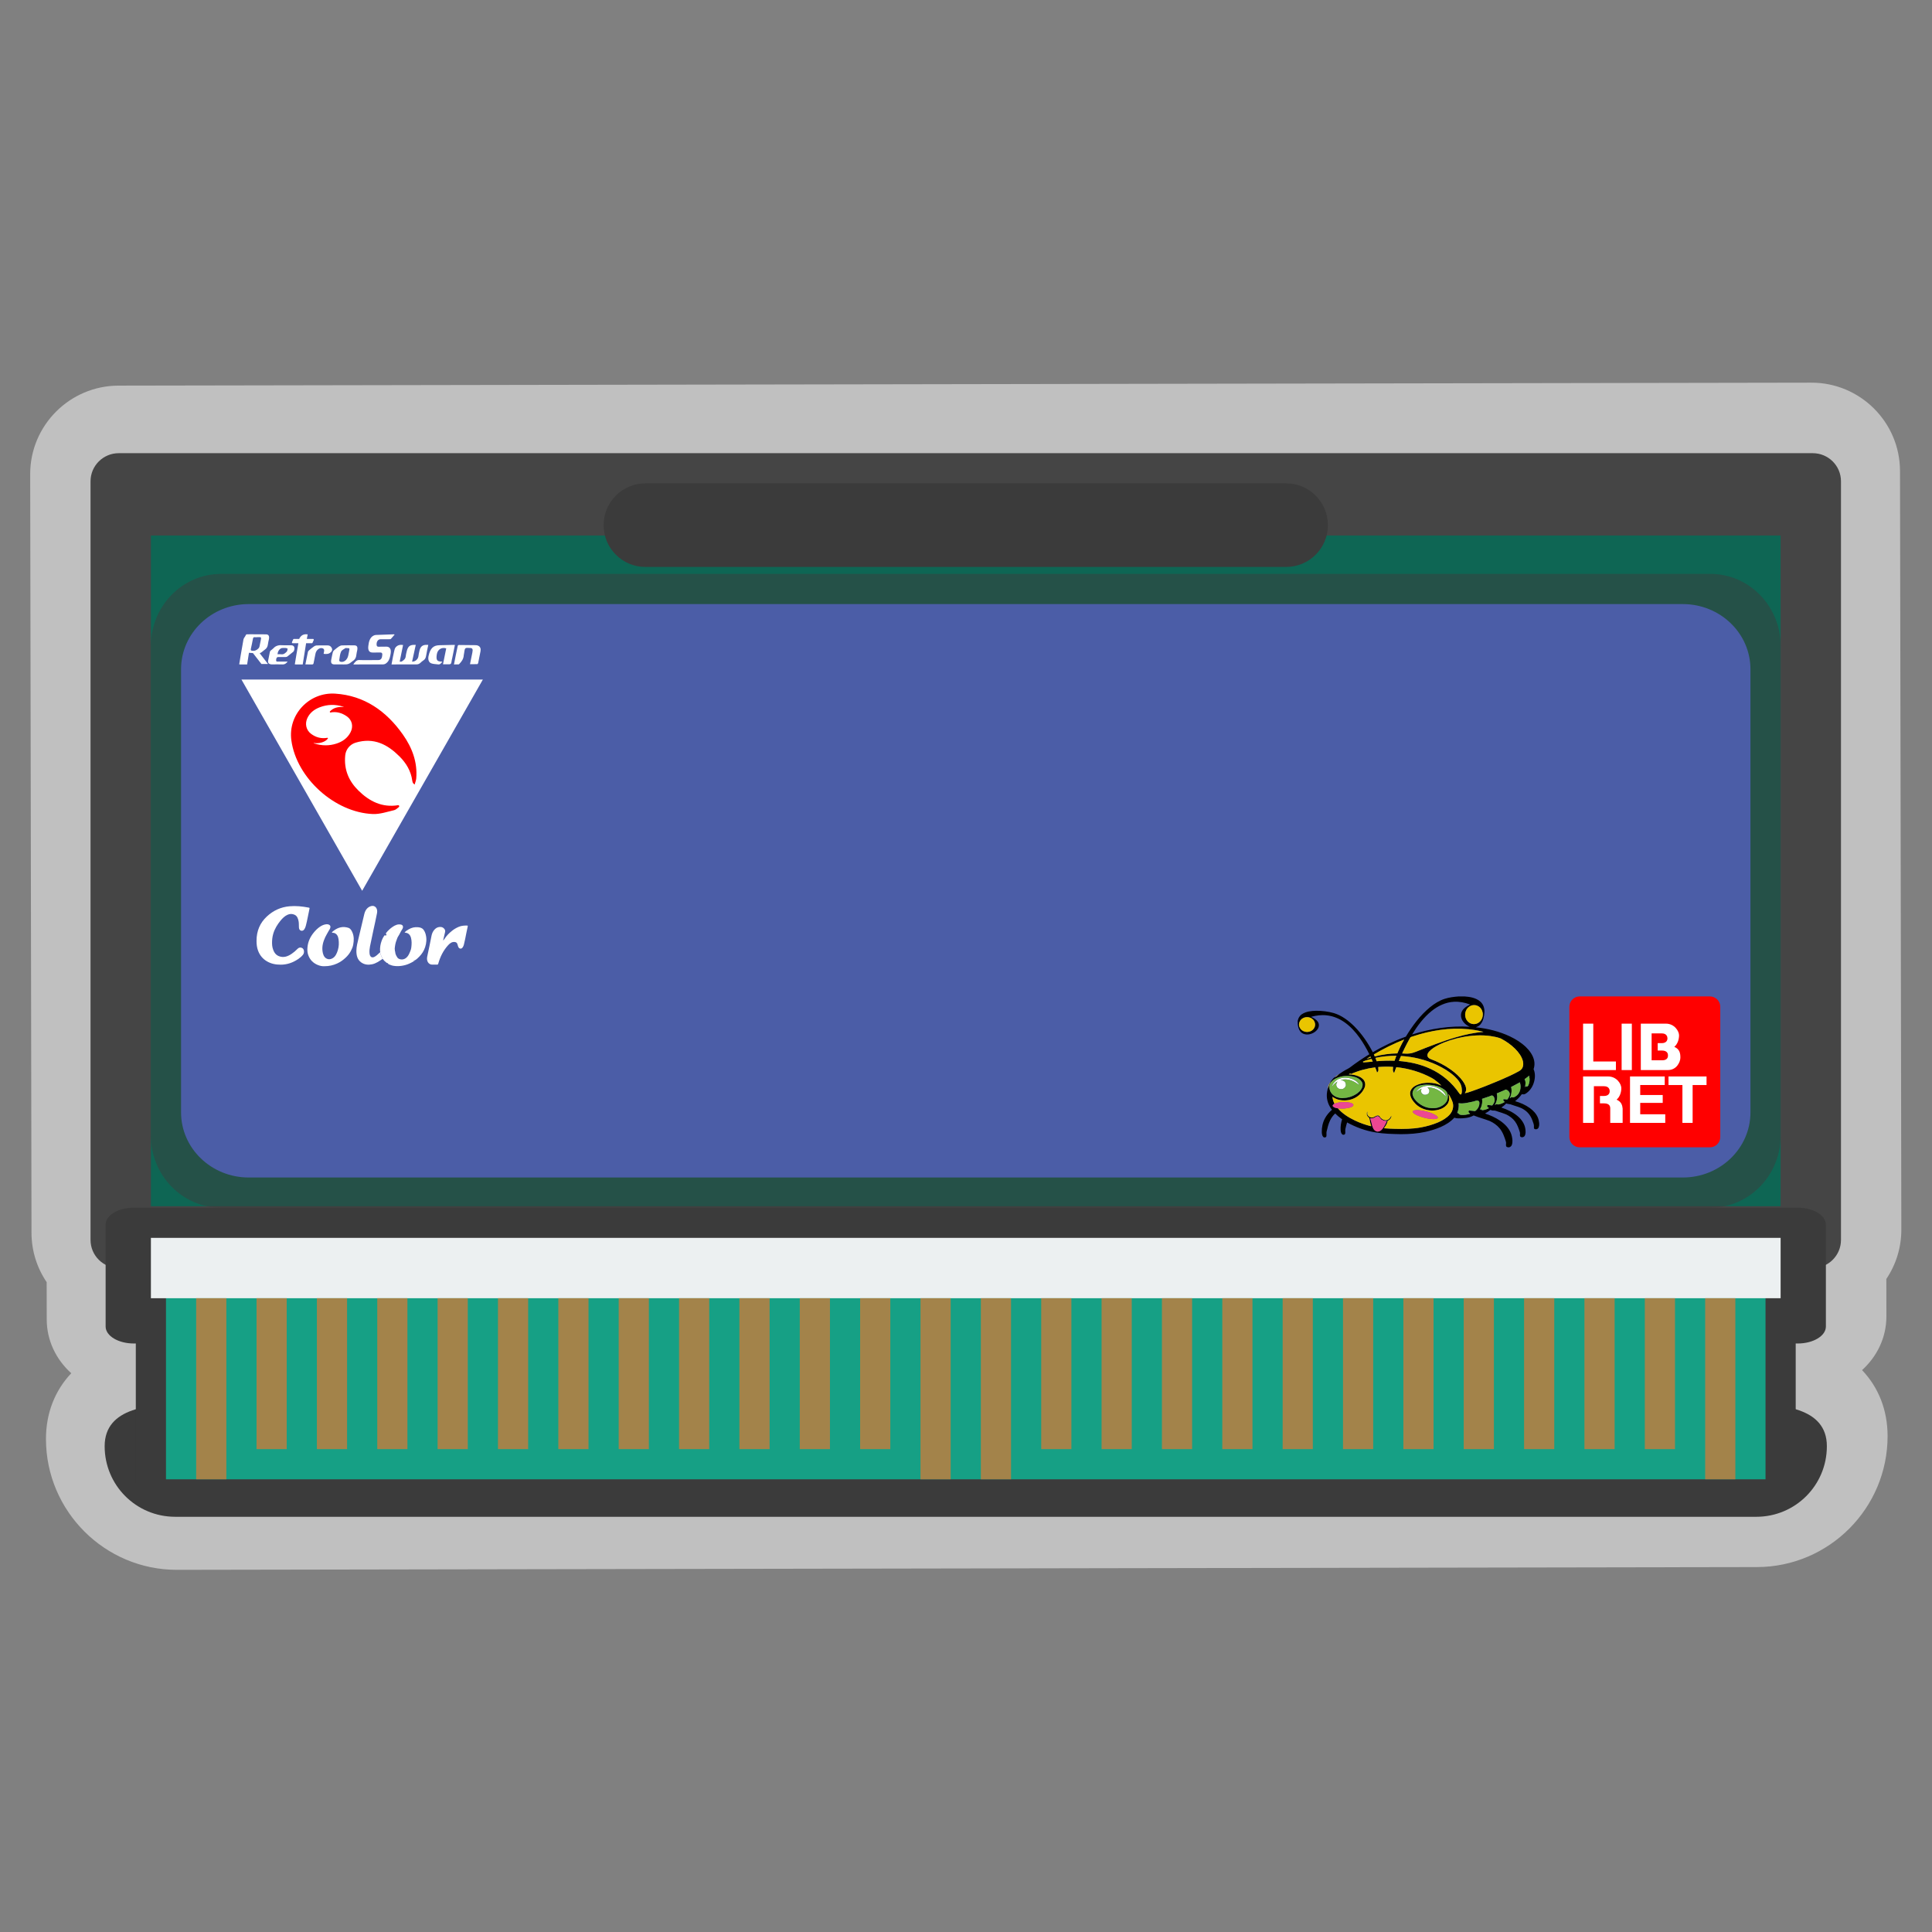 <?xml version="1.0" encoding="UTF-8" standalone="no"?>
<svg
   xmlns:dc="http://purl.org/dc/elements/1.1/"
   xmlns:cc="http://creativecommons.org/ns#"
   xmlns:rdf="http://www.w3.org/1999/02/22-rdf-syntax-ns#"
   xmlns:svg="http://www.w3.org/2000/svg"
   xmlns="http://www.w3.org/2000/svg"
   viewBox="0 0 341.333 341.333"
   height="256"
   width="256"
   xml:space="preserve"
   id="svg2"
   version="1.1"><rect x="0" y="0" width="341.333" height="341.333" fill="#808080" stroke="none"/><defs
     id="defs6"><clipPath
       id="clipPath18"
       clipPathUnits="userSpaceOnUse"><path
         id="path16"
         d="M 0,256 H 256 V 0 H 0 Z" /></clipPath><clipPath
       id="clipPath26"
       clipPathUnits="userSpaceOnUse"><path
         id="path24"
         d="M 4,205.346 H 252 V 48 H 4 Z" /></clipPath><clipPath
       id="clipPath116"
       clipPathUnits="userSpaceOnUse"><path
         id="path114"
         d="M 20,180 H 236 V 96 H 20 Z" /></clipPath><clipPath
       id="clipPath350"
       clipPathUnits="userSpaceOnUse"><path
         id="path348"
         d="m 196.128,109.028 h 0.106 v -0.061 h -0.106 z" /></clipPath><clipPath
       id="clipPath366"
       clipPathUnits="userSpaceOnUse"><path
         id="path364"
         d="m 193.119,108.579 h 0.118 v -0.07 h -0.118 z" /></clipPath></defs><g
     transform="matrix(1.333,0,0,-1.333,0,341.333)"
     id="g10"><g
       id="g12"><g
         clip-path="url(#clipPath18)"
         id="g14"><g
           id="g20"><g
             id="g22" /><g
             id="g34"><g
               style="opacity:0.5"
               id="g32"
               clip-path="url(#clipPath26)"><g
                 id="g30"
                 transform="translate(250.021,81.614)"><path
                   id="path28"
                   style="fill:#ffffff;fill-opacity:1;fill-rule:nonzero;stroke:none"
                   d="M 0,0 -0.009,4.939 C 1.27,6.838 1.983,9.102 1.979,11.478 L 1.803,112.029 c -0.011,6.465 -5.284,11.715 -11.754,11.704 l -224.357,-0.392 c -6.47,-0.011 -11.725,-5.28 -11.713,-11.745 l 0.175,-100.551 c 0.004,-2.376 0.725,-4.637 2.01,-6.532 l 0.009,-4.939 c 0.004,-2.8 1.232,-5.302 3.25,-7.131 -2.167,-2.291 -3.358,-5.296 -3.352,-8.732 0.017,-9.569 7.81,-17.341 17.373,-17.324 l 209.4,0.365 c 9.563,0.017 17.329,7.816 17.313,17.385 -0.006,3.436 -1.207,6.437 -3.382,8.72 C -1.214,-5.307 0.005,-2.8 0,0" /></g></g></g></g><g
           transform="translate(15.742,196)"
           id="g36"><path
             id="path38"
             style="fill:#454545;fill-opacity:1;fill-rule:nonzero;stroke:none"
             d="m 0,0 h 224.516 c 2.067,0 3.742,-1.667 3.742,-3.724 v -100.552 c 0,-2.057 -1.675,-3.724 -3.742,-3.724 L 0,-108 c -2.067,0 -3.742,1.667 -3.742,3.724 V -3.724 C -3.742,-1.667 -2.067,0 0,0" /></g><g
           transform="translate(25.097,70)"
           id="g40"><path
             id="path42"
             style="fill:#3b3b3b;fill-opacity:1;fill-rule:nonzero;stroke:none"
             d="m 0,0 h 205.806 c 5.183,0 11.226,-0.43 11.226,-5.613 0,-5.182 -4.172,-9.355 -9.355,-9.355 H -1.871 c -5.183,0 -9.355,4.173 -9.355,9.355 C -11.226,-0.43 -5.183,0 0,0" /></g><g
           transform="translate(21.729,84)"
           id="g44"><path
             id="path46"
             style="fill:#3b3b3b;fill-opacity:1;fill-rule:nonzero;stroke:none"
             d="m 0,0 h 212.542 c 2.06,0 3.729,-1.567 3.729,-3.5 v -21 c 0,-1.933 -1.669,-3.5 -3.729,-3.5 H 0 c -2.059,0 -3.729,1.567 -3.729,3.5 v 21 c 0,1.933 1.67,3.5 3.729,3.5" /></g><g
           transform="translate(17.738,96)"
           id="g48"><path
             id="path50"
             style="fill:#3b3b3b;fill-opacity:1;fill-rule:nonzero;stroke:none"
             d="m 0,0 h 220.525 c 2.064,0 3.737,-1.007 3.737,-2.25 v -13.5 c 0,-1.243 -1.673,-2.25 -3.737,-2.25 H 0 c -2.064,0 -3.738,1.007 -3.738,2.25 v 13.5 C -3.738,-1.007 -2.064,0 0,0" /></g><path
           id="path52"
           style="fill:#16a085;fill-opacity:1;fill-rule:nonzero;stroke:none"
           d="M 22,88 H 234 V 60 H 22 Z" /><path
           id="path54"
           style="fill:#ecf0f1;fill-opacity:1;fill-rule:nonzero;stroke:none"
           d="M 20,92 H 236 V 84 H 20 Z" /><path
           id="path56"
           style="fill:#a3834a;fill-opacity:1;fill-rule:nonzero;stroke:none"
           d="m 26,60 h 4 v 24 h -4 z" /><path
           id="path58"
           style="fill:#a3834a;fill-opacity:1;fill-rule:nonzero;stroke:none"
           d="m 34,64 h 4 v 20 h -4 z" /><path
           id="path60"
           style="fill:#a3834a;fill-opacity:1;fill-rule:nonzero;stroke:none"
           d="m 42,64 h 4 v 20 h -4 z" /><path
           id="path62"
           style="fill:#a3834a;fill-opacity:1;fill-rule:nonzero;stroke:none"
           d="m 50,64 h 4 v 20 h -4 z" /><path
           id="path64"
           style="fill:#a3834a;fill-opacity:1;fill-rule:nonzero;stroke:none"
           d="m 58,64 h 4 v 20 h -4 z" /><path
           id="path66"
           style="fill:#a3834a;fill-opacity:1;fill-rule:nonzero;stroke:none"
           d="m 66,64 h 4 v 20 h -4 z" /><path
           id="path68"
           style="fill:#a3834a;fill-opacity:1;fill-rule:nonzero;stroke:none"
           d="m 74,64 h 4 v 20 h -4 z" /><path
           id="path70"
           style="fill:#a3834a;fill-opacity:1;fill-rule:nonzero;stroke:none"
           d="m 82,64 h 4 v 20 h -4 z" /><path
           id="path72"
           style="fill:#a3834a;fill-opacity:1;fill-rule:nonzero;stroke:none"
           d="m 90,64 h 4 v 20 h -4 z" /><path
           id="path74"
           style="fill:#a3834a;fill-opacity:1;fill-rule:nonzero;stroke:none"
           d="m 98,64 h 4 v 20 h -4 z" /><path
           id="path76"
           style="fill:#a3834a;fill-opacity:1;fill-rule:nonzero;stroke:none"
           d="m 106,64 h 4 v 20 h -4 z" /><path
           id="path78"
           style="fill:#a3834a;fill-opacity:1;fill-rule:nonzero;stroke:none"
           d="m 114,64 h 4 v 20 h -4 z" /><path
           id="path80"
           style="fill:#a3834a;fill-opacity:1;fill-rule:nonzero;stroke:none"
           d="m 122,60 h 4 v 24 h -4 z" /><path
           id="path82"
           style="fill:#a3834a;fill-opacity:1;fill-rule:nonzero;stroke:none"
           d="m 130,60 h 4 v 24 h -4 z" /><path
           id="path84"
           style="fill:#a3834a;fill-opacity:1;fill-rule:nonzero;stroke:none"
           d="m 138,64 h 4 v 20 h -4 z" /><path
           id="path86"
           style="fill:#a3834a;fill-opacity:1;fill-rule:nonzero;stroke:none"
           d="m 146,64 h 4 v 20 h -4 z" /><path
           id="path88"
           style="fill:#a3834a;fill-opacity:1;fill-rule:nonzero;stroke:none"
           d="m 154,64 h 4 v 20 h -4 z" /><path
           id="path90"
           style="fill:#a3834a;fill-opacity:1;fill-rule:nonzero;stroke:none"
           d="m 162,64 h 4 v 20 h -4 z" /><path
           id="path92"
           style="fill:#a3834a;fill-opacity:1;fill-rule:nonzero;stroke:none"
           d="m 170,64 h 4 v 20 h -4 z" /><path
           id="path94"
           style="fill:#a3834a;fill-opacity:1;fill-rule:nonzero;stroke:none"
           d="m 178,64 h 4 v 20 h -4 z" /><path
           id="path96"
           style="fill:#a3834a;fill-opacity:1;fill-rule:nonzero;stroke:none"
           d="m 186,64 h 4 v 20 h -4 z" /><path
           id="path98"
           style="fill:#a3834a;fill-opacity:1;fill-rule:nonzero;stroke:none"
           d="m 194,64 h 4 v 20 h -4 z" /><path
           id="path100"
           style="fill:#a3834a;fill-opacity:1;fill-rule:nonzero;stroke:none"
           d="m 202,64 h 4 v 20 h -4 z" /><path
           id="path102"
           style="fill:#a3834a;fill-opacity:1;fill-rule:nonzero;stroke:none"
           d="m 210,64 h 4 v 20 h -4 z" /><path
           id="path104"
           style="fill:#a3834a;fill-opacity:1;fill-rule:nonzero;stroke:none"
           d="m 218,64 h 4 v 20 h -4 z" /><path
           id="path106"
           style="fill:#a3834a;fill-opacity:1;fill-rule:nonzero;stroke:none"
           d="m 226,60 h 4 v 24 h -4 z" /><path
           id="path108"
           style="fill:#0e6654;fill-opacity:1;fill-rule:nonzero;stroke:none"
           d="M 236,96.194 H 20 v 88.893 h 216 z" /><g
           id="g110"><g
             id="g112" /><g
             id="g124"><g
               style="opacity:0.5"
               id="g122"
               clip-path="url(#clipPath116)"><g
                 id="g120"
                 transform="translate(29.31,180)"><path
                   id="path118"
                   style="fill:#3b3b3b;fill-opacity:1;fill-rule:nonzero;stroke:none"
                   d="m 0,0 h 197.379 c 5.142,0 9.311,-4.274 9.311,-9.545 v -64.91 c 0,-5.271 -4.169,-9.545 -9.311,-9.545 H 0 c -5.142,0 -9.31,4.274 -9.31,9.545 v 64.91 C -9.31,-4.274 -5.142,0 0,0" /></g></g></g></g><g
           transform="translate(32.963,176)"
           id="g126"><path
             id="path128"
             style="fill:#4b5da7;fill-opacity:1;fill-rule:nonzero;stroke:none"
             d="m 0,0 h 190.074 c 4.951,0 8.965,-3.867 8.965,-8.636 v -58.728 c 0,-4.769 -4.014,-8.636 -8.965,-8.636 H 0 c -4.952,0 -8.966,3.867 -8.966,8.636 V -8.636 C -8.966,-3.867 -4.952,0 0,0" /></g><g
           transform="translate(85.538,192)"
           id="g130"><path
             id="path132"
             style="fill:#3b3b3b;fill-opacity:1;fill-rule:nonzero;stroke:none"
             d="m 0,0 h 84.923 c 3.059,0 5.539,-2.48 5.539,-5.538 0,-3.059 -2.48,-5.539 -5.539,-5.539 H 0 c -3.059,0 -5.538,2.48 -5.538,5.539 C -5.538,-2.48 -3.059,0 0,0" /></g><g
           transform="translate(48,138)"
           id="g134"><path
             id="path136"
             style="fill:#ffffff;fill-opacity:1;fill-rule:nonzero;stroke:none"
             d="M 0,0 -16,28 H 16 Z" /></g><g
           transform="translate(52.752,149.341)"
           id="g138"><path
             id="path140"
             style="fill:#ff0000;fill-opacity:1;fill-rule:nonzero;stroke:none"
             d="M 0,0 C -2.108,-0.335 -3.791,0.511 -5.247,1.943 -6.481,3.158 -7.189,4.668 -6.996,6.609 -6.917,7.403 -6.37,8.066 -5.613,8.294 -3.164,9.033 -1.351,8.008 0.185,6.48 1.077,5.594 1.723,4.532 1.892,3.235 1.905,3.138 1.94,3.041 1.978,2.95 1.995,2.91 2.045,2.883 2.204,2.736 2.289,3.054 2.396,3.301 2.417,3.556 2.594,5.728 1.863,7.64 0.647,9.364 c -2.194,3.11 -5.106,5.173 -8.971,5.425 -3.43,0.223 -6.281,-2.751 -5.812,-6.19 0.683,-5.014 5.773,-9.573 10.808,-9.767 0.929,-0.036 1.879,0.295 2.808,0.51 0.228,0.052 0.423,0.254 0.627,0.411 0.045,0.035 0.064,0.095 0.048,0.15 C 0.135,-0.03 0.069,0.011 0,0" /></g><g
           transform="translate(45.489,162.4)"
           id="g142"><path
             id="path144"
             style="fill:#ffffff;fill-opacity:1;fill-rule:nonzero;stroke:none"
             d="m 0,0 c -1.046,0.335 -2.087,0.316 -3.112,-0.078 -0.704,-0.27 -1.287,-0.699 -1.629,-1.408 -0.367,-0.76 -0.183,-1.618 0.49,-2.119 0.638,-0.473 1.357,-0.658 2.147,-0.519 l 10e-4,10e-4 c 0.059,0.01 0.099,-0.06 0.063,-0.108 -0.205,-0.272 -0.489,-0.41 -0.804,-0.508 -0.361,-0.113 -0.725,-0.119 -1.098,-0.068 0.047,-0.036 0.093,-0.058 0.142,-0.074 0.965,-0.309 1.934,-0.321 2.898,-0.011 0.803,0.259 1.46,0.715 1.867,1.489 0.405,0.768 0.227,1.628 -0.484,2.123 -0.653,0.455 -1.377,0.668 -2.179,0.51 -0.013,-0.002 -0.026,-0.003 -0.039,-0.004 -0.024,0.054 -0.027,0.06 -0.05,0.114 0.498,0.562 1.161,0.661 1.884,0.618 C 0.065,-0.028 0.033,-0.011 0,0" /></g><g
           transform="translate(52.306,171.966)"
           id="g146"><path
             id="path148"
             style="fill:#ffffff;fill-opacity:1;fill-rule:nonzero;stroke:none"
             d="m 0,0 c -0.182,-0.215 -0.333,-0.408 -0.498,-0.579 -0.048,-0.049 -0.135,-0.045 -0.204,-0.046 -0.396,-0.006 -0.792,-0.004 -1.187,-0.007 -0.314,-0.001 -0.528,-0.314 -0.503,-0.725 0.013,-0.209 0.115,-0.262 0.255,-0.261 0.344,0.004 0.688,0.007 1.031,0.01 0.458,0.003 0.673,-0.325 0.579,-0.905 -0.068,-0.42 -0.15,-0.837 -0.42,-1.136 -0.168,-0.187 -0.354,-0.31 -0.58,-0.311 -1.284,-0.003 -2.569,-0.004 -3.853,-0.006 -0.023,0 -0.047,0.007 -0.099,0.016 0.238,0.308 0.418,0.585 0.792,0.568 0.842,-0.04 1.685,0.008 2.527,-0.004 0.375,-0.005 0.497,0.268 0.525,0.72 0.014,0.219 -0.109,0.283 -0.257,0.281 -0.337,-0.002 -0.674,-0.002 -1.012,-0.005 -0.451,-0.005 -0.651,0.268 -0.588,0.845 0.064,0.582 0.196,1.126 0.665,1.383 0.105,0.058 0.223,0.098 0.337,0.103 C -1.693,-0.024 -0.896,0 -0.099,0.027 -0.081,0.027 -0.062,0.017 0,0" /></g><g
           transform="translate(55.104,170.595)"
           id="g150"><path
             id="path152"
             style="fill:#ffffff;fill-opacity:1;fill-rule:nonzero;stroke:none"
             d="m 0,0 c -0.163,-0.744 -0.32,-1.464 -0.488,-2.235 0.121,0.029 0.268,0.032 0.394,0.1 0.254,0.138 0.436,0.367 0.466,0.757 0.012,0.165 0.062,0.325 0.093,0.488 0.109,0.582 0.353,0.848 0.825,0.888 C 1.405,0.008 1.521,0 1.66,0 1.562,-0.484 1.453,-0.949 1.376,-1.422 1.328,-1.714 1.235,-1.923 1.02,-2.053 0.874,-2.14 0.743,-2.27 0.609,-2.389 0.456,-2.526 0.296,-2.59 0.103,-2.588 -0.922,-2.58 -1.946,-2.59 -2.971,-2.594 c -0.069,-0.001 -0.139,0 -0.241,0 0.067,0.358 0.126,0.681 0.189,1.003 0.039,0.203 0.078,0.408 0.13,0.606 0.057,0.216 0.089,0.477 0.204,0.625 0.267,0.345 0.623,0.401 1.008,0.344 -0.148,-0.728 -0.294,-1.444 -0.451,-2.215 0.131,0.015 0.231,-0.008 0.301,0.042 0.227,0.163 0.479,0.302 0.507,0.719 0.012,0.181 0.07,0.357 0.108,0.535 0.142,0.665 0.381,0.909 0.92,0.934 C -0.207,0.004 -0.118,0 0,0" /></g><g
           transform="translate(60.293,170.589)"
           id="g154"><path
             id="path156"
             style="fill:#ffffff;fill-opacity:1;fill-rule:nonzero;stroke:none"
             d="m 0,0 c -0.121,-0.595 -0.235,-1.154 -0.349,-1.712 -0.035,-0.171 -0.089,-0.339 -0.103,-0.512 -0.022,-0.283 -0.14,-0.359 -0.339,-0.349 -0.251,0.012 -0.503,0.003 -0.79,0.003 0.148,0.725 0.289,1.416 0.429,2.108 -0.571,0.193 -1.146,-0.118 -1.248,-0.79 -0.109,-0.723 0.009,-0.945 0.594,-0.957 0.037,0 0.074,-0.008 0.14,-0.016 -0.164,-0.221 -0.311,-0.394 -0.544,-0.36 -0.307,0.044 -0.625,0.033 -0.918,0.14 -0.347,0.128 -0.463,0.511 -0.367,0.967 0.217,1.022 0.629,1.425 1.456,1.437 0.584,0.008 1.168,0.027 1.751,0.041 C -0.204,0.002 -0.12,0 0,0" /></g><g
           transform="translate(62.293,168.035)"
           id="g158"><path
             id="path160"
             style="fill:#ffffff;fill-opacity:1;fill-rule:nonzero;stroke:none"
             d="M 0,0 C 0.105,0.519 0.204,1.03 0.312,1.538 0.412,2.01 0.332,2.153 -0.054,2.149 -0.247,2.146 -0.488,2.209 -0.617,2.085 -0.737,1.97 -0.738,1.645 -0.789,1.412 -0.804,1.348 -0.821,1.282 -0.824,1.216 -0.853,0.679 -1.117,0.341 -1.417,0.034 -1.446,0.004 -1.484,-0.03 -1.519,-0.031 c -0.192,-0.006 -0.385,-0.003 -0.605,-0.003 0.084,0.427 0.158,0.816 0.237,1.203 0.081,0.398 0.172,0.792 0.247,1.192 0.027,0.146 0.08,0.182 0.188,0.181 0.74,-0.011 1.48,-0.01 2.219,-0.023 C 0.888,2.517 1.017,2.49 1.126,2.428 1.371,2.288 1.455,2.044 1.392,1.707 1.295,1.193 1.193,0.68 1.086,0.169 1.072,0.104 1.012,0.009 0.971,0.007 0.656,-0.006 0.34,0 0,0" /></g><g
           transform="translate(45.972,170.165)"
           id="g162"><path
             id="path164"
             style="fill:#ffffff;fill-opacity:1;fill-rule:nonzero;stroke:none"
             d="m 0,0 c -0.065,0 -0.142,0.03 -0.192,-0.005 -0.204,-0.143 -0.475,-0.248 -0.581,-0.476 -0.147,-0.317 -0.173,-0.731 -0.236,-1.107 -0.01,-0.057 0.049,-0.181 0.093,-0.198 0.474,-0.18 0.979,0.2 1.104,0.818 0.033,0.162 0.064,0.324 0.097,0.487 C 0.381,0.001 0.381,0 0,0 m -0.803,-2.161 c -0.292,0 -0.584,-0.006 -0.876,10e-4 -0.353,0.009 -0.473,0.216 -0.386,0.647 0.064,0.317 0.122,0.637 0.198,0.949 0.024,0.099 0.088,0.201 0.155,0.26 0.21,0.183 0.423,0.362 0.647,0.511 0.126,0.084 0.275,0.148 0.415,0.153 0.538,0.017 1.077,0.012 1.616,0.007 C 1.355,0.363 1.462,0.175 1.369,-0.318 1.336,-0.49 1.283,-0.658 1.269,-0.831 1.236,-1.254 1.073,-1.536 0.778,-1.714 0.638,-1.799 0.517,-1.937 0.376,-2.018 0.251,-2.089 0.111,-2.143 -0.025,-2.154 -0.283,-2.175 -0.544,-2.16 -0.803,-2.16 Z" /></g><g
           transform="translate(36.786,169.351)"
           id="g166"><path
             id="path168"
             style="fill:#ffffff;fill-opacity:1;fill-rule:nonzero;stroke:none"
             d="M 0,0 C 0.171,0 0.344,0.021 0.513,-0.005 0.806,-0.05 1.025,0.146 1.23,0.357 1.3,0.429 1.305,0.606 1.339,0.735 1.265,0.767 1.193,0.82 1.117,0.826 0.963,0.84 0.808,0.833 0.653,0.828 0.33,0.817 0.02,0.441 0,0 M 1.337,-0.969 C 1.145,-1.22 0.947,-1.365 0.676,-1.35 c -0.478,0.027 -0.958,-10e-4 -1.438,0.003 -0.101,10e-4 -0.207,0.022 -0.304,0.064 -0.146,0.065 -0.222,0.217 -0.187,0.415 0.071,0.401 0.153,0.798 0.239,1.194 0.014,0.064 0.062,0.126 0.106,0.166 0.112,0.101 0.242,0.171 0.344,0.284 C -0.203,1.178 0.218,1.228 0.67,1.195 1.064,1.167 1.46,1.204 1.855,1.185 2.189,1.169 2.316,0.894 2.19,0.498 2.168,0.427 2.119,0.359 2.069,0.317 1.818,0.108 1.566,-0.098 1.309,-0.292 1.241,-0.343 1.152,-0.366 1.072,-0.368 0.729,-0.376 0.385,-0.369 0.042,-0.373 -0.099,-0.374 -0.195,-0.56 -0.189,-0.805 c 0.005,-0.199 0.12,-0.163 0.213,-0.164 0.438,-0.001 0.876,0 1.313,0" /></g><g
           transform="translate(40.475,168.003)"
           id="g170"><path
             id="path172"
             style="fill:#ffffff;fill-opacity:1;fill-rule:nonzero;stroke:none"
             d="m 0,0 c 0.115,0.575 0.217,1.112 0.334,1.644 0.021,0.091 0.097,0.176 0.163,0.233 0.211,0.18 0.424,0.357 0.647,0.512 0.104,0.072 0.23,0.123 0.347,0.126 0.48,0.015 0.96,0.009 1.44,0.007 C 3.154,2.521 3.357,2.449 3.489,2.19 3.601,1.967 3.55,1.801 3.393,1.641 3.1,1.342 2.774,1.365 2.417,1.401 2.439,1.514 2.457,1.61 2.475,1.706 2.519,1.948 2.462,2.075 2.279,2.138 1.891,2.271 1.434,1.921 1.337,1.42 1.258,1.013 1.17,0.609 1.095,0.201 1.068,0.052 1.018,-0.007 0.897,-0.003 0.606,0.007 0.315,0 0,0" /></g><g
           transform="translate(34.576,171.286)"
           id="g174"><path
             id="path176"
             style="fill:#ffffff;fill-opacity:1;fill-rule:nonzero;stroke:none"
             d="m 0,0 c -0.059,-0.31 -0.119,-0.62 -0.189,-0.926 -0.019,-0.081 -0.064,-0.165 -0.115,-0.22 -0.251,-0.269 -0.54,-0.376 -0.867,-0.324 -0.143,0.022 -0.196,0.078 -0.152,0.273 0.097,0.427 0.188,0.857 0.266,1.29 0.031,0.172 0.085,0.247 0.222,0.231 0.11,-0.012 0.221,-0.002 0.331,-0.002 0,0.004 0,0.009 0,0.013 0.104,0 0.208,0.002 0.311,0 C 0.031,0.329 0.055,0.29 0,0 m 0.51,-1.335 c 0.231,0.154 0.387,0.369 0.424,0.721 C 0.957,-0.399 1.013,-0.19 1.059,0.02 1.153,0.46 1.037,0.696 0.683,0.702 0.021,0.715 -0.641,0.715 -1.303,0.712 -1.356,0.714 -1.407,0.714 -1.457,0.711 -1.594,0.71 -1.731,0.709 -1.868,0.709 -1.918,0.708 -2.001,0.629 -2.014,0.567 -2.021,0.534 -2.117,0.382 -2.155,0.33 -2.218,0.245 -2.286,0.143 -2.306,0.034 -2.438,-0.677 -2.558,-1.391 -2.68,-2.105 -2.745,-2.488 -2.806,-2.872 -2.871,-3.27 c 0.059,-0.007 0.097,-0.016 0.135,-0.016 0.304,0 0.609,0 0.914,0 0,0.002 0.109,0.711 0.243,1.545 0.176,-0.01 0.36,-0.021 0.529,-0.04 0.306,-0.406 1.123,-1.446 1.123,-1.446 h 0.871 l -1.098,1.423 c 0.135,0.049 0.261,0.137 0.383,0.245 0.091,0.08 0.184,0.158 0.281,0.224" /></g><g
           transform="translate(41.509,171.375)"
           id="g178"><path
             id="path180"
             style="fill:#ffffff;fill-opacity:1;fill-rule:nonzero;stroke:none"
             d="m 0,0 h -0.842 c 0.044,0.252 0.083,0.465 0.113,0.612 C -1.113,0.656 -1.453,0.601 -1.72,0.241 -1.772,0.171 -1.827,0.088 -1.856,0 H -2.581 C -2.609,0 -2.634,-0.019 -2.648,-0.051 L -2.807,-0.409 C -2.837,-0.476 -2.8,-0.56 -2.74,-0.56 h 0.778 c -0.097,-0.544 -0.19,-1.089 -0.282,-1.634 -0.066,-0.383 -0.126,-0.767 -0.191,-1.165 0.059,-0.007 0.096,-0.016 0.134,-0.016 0.305,0 0.61,0 0.914,0 0.001,0.004 0.246,1.592 0.45,2.815 h 0.778 c 0.028,0 0.054,0.019 0.068,0.05 l 0.159,0.359 C 0.097,-0.084 0.06,0 0,0" /></g><g
           transform="translate(37.217,128.208)"
           id="g182"><path
             id="path184"
             style="fill:#ffffff;fill-opacity:1;fill-rule:nonzero;stroke:none"
             d="M 0,0 C -0.654,-0.004 -1.291,0.109 -1.88,0.469 -2.382,0.775 -2.778,1.223 -3.014,1.857 -3.166,2.266 -3.216,2.699 -3.217,3.148 -3.219,4.5 -2.736,5.549 -1.874,6.362 -0.982,7.203 0.033,7.639 1.155,7.74 2.009,7.816 2.854,7.726 3.696,7.564 3.758,7.552 3.835,7.558 3.805,7.425 3.634,6.666 3.515,5.89 3.314,5.141 3.268,4.972 3.205,4.813 3.108,4.676 2.99,4.51 2.815,4.449 2.647,4.517 2.477,4.586 2.414,4.745 2.402,4.947 2.387,5.198 2.406,5.452 2.367,5.702 2.303,6.102 2.172,6.45 1.838,6.61 1.521,6.762 1.198,6.754 0.878,6.607 0.521,6.442 0.231,6.164 -0.035,5.838 -0.446,5.336 -0.795,4.784 -0.998,4.11 -1.123,3.693 -1.166,3.264 -1.16,2.818 -1.154,2.4 -1.065,2.026 -0.877,1.684 -0.726,1.41 -0.517,1.232 -0.258,1.13 0.35,0.89 0.902,1.075 1.434,1.436 1.707,1.621 1.961,1.837 2.201,2.081 2.335,2.218 2.488,2.304 2.67,2.263 2.846,2.224 2.998,2.134 3.052,1.906 3.105,1.682 3.067,1.473 2.931,1.304 2.746,1.075 2.528,0.898 2.3,0.743 1.586,0.258 0.82,0.001 0,0" /></g><g
           transform="translate(43.009,128.004)"
           id="g186"><path
             id="path188"
             style="fill:#ffffff;fill-opacity:1;fill-rule:nonzero;stroke:none"
             d="M 0,0 C -0.281,-0.02 -0.607,0.043 -0.914,0.173 -1.473,0.41 -1.929,0.816 -2.165,1.505 -2.271,1.812 -2.288,2.14 -2.26,2.472 c 0.065,0.785 0.375,1.416 0.819,1.967 0.248,0.308 0.52,0.576 0.829,0.788 0.277,0.189 0.571,0.311 0.889,0.337 C 0.392,5.573 0.507,5.551 0.615,5.494 0.783,5.405 0.826,5.244 0.751,5.038 0.686,4.858 0.568,4.727 0.486,4.564 0.362,4.321 0.212,4.097 0.097,3.848 -0.168,3.274 -0.352,2.668 -0.264,1.995 -0.211,1.594 -0.091,1.225 0.238,1.029 0.502,0.873 0.768,0.897 1.031,1.033 1.438,1.243 1.63,1.676 1.773,2.144 1.916,2.613 1.929,3.104 1.858,3.592 1.799,3.996 1.626,4.299 1.276,4.407 1.214,4.426 1.152,4.416 1.091,4.428 1.057,4.435 1.005,4.415 0.994,4.469 0.984,4.517 1.028,4.546 1.056,4.573 1.105,4.619 1.158,4.659 1.21,4.7 1.817,5.167 2.463,5.315 3.165,5.087 3.434,4.999 3.571,4.767 3.692,4.494 3.926,3.963 3.907,3.406 3.804,2.848 3.748,2.542 3.623,2.264 3.481,1.997 3.297,1.653 3.06,1.375 2.799,1.128 2.452,0.801 2.071,0.537 1.659,0.353 1.141,0.122 0.604,-0.002 0,0" /></g><g
           transform="translate(54.803,128.729)"
           id="g190"><path
             id="path192"
             style="fill:#ffffff;fill-opacity:1;fill-rule:nonzero;stroke:none"
             d="M 0,0 C 0.006,0.011 0.031,0.015 0.008,0.036 0.006,0.023 0.004,0.011 0.001,-0.002 -0.001,-0.005 -0.003,-0.009 -0.006,-0.013 -0.004,-0.009 -0.002,-0.004 0,0 m -3.666,3.612 c 0,0.006 0.002,0.013 0.004,0.018 0.017,0.007 0.026,0.02 0.026,0.042 0.253,0.332 0.55,0.598 0.871,0.819 0.339,0.233 0.708,0.39 1.105,0.302 C -1.353,4.725 -1.311,4.436 -1.516,4.136 -1.714,3.846 -1.841,3.501 -2.036,3.219 -2.14,3.067 -2.176,2.892 -2.244,2.731 -2.388,2.391 -2.447,2.016 -2.485,1.64 -2.498,1.517 -2.447,1.387 -2.456,1.257 -2.466,1.242 -2.471,1.224 -2.455,1.213 c 0.005,-0.004 0.017,0.01 0.026,0.015 0.007,-0.277 0.105,-0.508 0.244,-0.719 0.041,-0.062 0.079,-0.133 0.131,-0.177 0.099,-0.083 0.218,-0.125 0.334,-0.147 0.482,-0.093 0.905,0.204 1.148,0.739 0.081,0.178 0.161,0.352 0.221,0.542 0.035,0.112 0.054,0.23 0.067,0.339 0.048,0.406 0.063,0.816 -0.043,1.218 -0.102,0.391 -0.317,0.618 -0.651,0.679 -0.065,0.012 -0.13,0.023 -0.205,0.037 0.156,0.196 0.351,0.308 0.544,0.422 0.393,0.231 0.811,0.324 1.244,0.28 C 0.859,4.415 1.119,4.363 1.309,4.133 1.458,3.952 1.558,3.72 1.621,3.475 1.769,2.906 1.721,2.34 1.542,1.797 1.381,1.305 1.113,0.898 0.78,0.557 0.592,0.364 0.401,0.178 0.177,0.049 0.062,0.172 0.078,0.006 0.041,-0.042 0.033,-0.044 0.028,-0.05 0.024,-0.059 0.015,-0.07 0.006,-0.082 -0.003,-0.093 -0.356,-0.298 -0.716,-0.475 -1.1,-0.576 c -0.36,-0.095 -0.723,-0.147 -1.092,-0.137 -0.308,0.009 -0.613,0.042 -0.904,0.172 -0.107,0.048 -0.231,0.06 -0.302,0.2 -0.031,0.059 -0.11,0.02 -0.157,0.068 -0.138,0.14 -0.311,0.223 -0.426,0.4 -0.031,0.048 -0.062,0.103 -0.115,0.123 -0.134,0.273 -0.252,0.555 -0.336,0.857 0.059,0.058 0.003,0.123 0,0.18 -0.021,0.473 0.051,0.926 0.21,1.352 0.101,0.274 0.231,0.535 0.409,0.753 0.034,-10e-4 0.057,-0.014 0.081,-0.05 0.035,-0.05 0.088,-0.003 0.096,0.027 0.012,0.043 0.105,0.03 0.053,0.075 -0.055,0.048 -0.035,0.13 -0.083,0.168" /></g><g
           transform="translate(58.728,131.414)"
           id="g194"><path
             id="path196"
             style="fill:#ffffff;fill-opacity:1;fill-rule:nonzero;stroke:none"
             d="M 0,0 C 0.095,0.059 0.135,0.131 0.176,0.197 0.442,0.623 0.778,0.951 1.139,1.249 1.43,1.489 1.742,1.669 2.073,1.81 2.44,1.967 2.819,1.986 3.202,1.975 3.295,1.972 3.272,1.901 3.26,1.839 3.199,1.546 3.134,1.255 3.075,0.962 2.974,0.456 2.885,-0.055 2.754,-0.552 2.719,-0.687 2.669,-0.811 2.589,-0.919 2.495,-1.046 2.382,-1.106 2.246,-1.07 2.116,-1.036 2.033,-0.923 1.984,-0.775 1.954,-0.683 1.927,-0.589 1.9,-0.495 1.843,-0.29 1.707,-0.22 1.548,-0.201 1.181,-0.155 0.898,-0.363 0.64,-0.653 0.344,-0.985 0.086,-1.351 -0.132,-1.767 -0.346,-2.176 -0.509,-2.609 -0.64,-3.063 -0.666,-3.155 -0.7,-3.203 -0.79,-3.2 c -0.211,0.008 -0.422,0.003 -0.634,0 -0.487,-0.01 -0.815,0.446 -0.678,1.079 0.198,0.916 0.391,1.834 0.569,2.756 0.119,0.613 0.518,1.047 0.924,1.133 0.285,0.06 0.55,0.037 0.772,-0.231 C 0.262,1.416 0.297,1.281 0.265,1.127 0.202,0.827 0.126,0.532 0.056,0.234 0.04,0.168 0.024,0.101 0,0" /></g><g
           transform="translate(50.37,129.836)"
           id="g198"><path
             id="path200"
             style="fill:#ffffff;fill-opacity:1;fill-rule:nonzero;stroke:none"
             d="m 0,0 c 0.084,-0.302 0.202,-0.585 0.336,-0.858 -0.44,-0.305 -0.879,-0.614 -1.389,-0.718 -0.503,-0.102 -0.993,-0.071 -1.447,0.251 -0.489,0.348 -0.643,0.897 -0.634,1.553 0.007,0.555 0.151,1.072 0.273,1.595 0.253,1.083 0.512,2.164 0.771,3.245 0.136,0.564 0.436,0.936 0.91,1.069 0.514,0.144 0.899,-0.301 0.782,-0.924 C -0.544,4.436 -0.725,3.669 -0.889,2.897 -1.038,2.198 -1.189,1.5 -1.33,0.798 -1.391,0.494 -1.421,0.182 -1.392,-0.133 c 0.041,-0.453 0.299,-0.637 0.646,-0.462 0.24,0.121 0.439,0.321 0.644,0.511 C -0.069,-0.054 -0.034,-0.028 0,0" /></g><g
           transform="translate(54.844,128.687)"
           id="g202"><path
             id="path204"
             style="fill:#ffffff;fill-opacity:1;fill-rule:nonzero;stroke:none"
             d="M 0,0 C 0.037,0.048 0.021,0.213 0.135,0.091 0.101,0.037 0.062,-0.008 0,0" /></g><g
           transform="translate(54.8,128.636)"
           id="g206"><path
             id="path208"
             style="fill:#ffffff;fill-opacity:1;fill-rule:nonzero;stroke:none"
             d="M 0,0 C 0.009,0.012 0.018,0.023 0.027,0.035 0.018,0.023 0.009,0.012 0,0" /></g><g
           transform="translate(54.804,128.727)"
           id="g210"><path
             id="path212"
             style="fill:#ffffff;fill-opacity:1;fill-rule:nonzero;stroke:none"
             d="M 0,0 C 0.002,0.013 0.004,0.025 0.007,0.038 0.029,0.017 0.005,0.013 -0.001,0.002 Z" /></g><g
           transform="translate(52.373,129.957)"
           id="g214"><path
             id="path216"
             style="fill:#ffffff;fill-opacity:1;fill-rule:nonzero;stroke:none"
             d="M 0,0 C -0.009,-0.006 -0.021,-0.019 -0.025,-0.015 -0.042,-0.004 -0.036,0.014 -0.026,0.029 -0.018,0.019 -0.009,0.01 0,0" /></g><g
           transform="translate(54.803,128.729)"
           id="g218"><path
             id="path220"
             style="fill:#ffffff;fill-opacity:1;fill-rule:nonzero;stroke:none"
             d="m 0,0 c -0.002,-0.004 -0.004,-0.009 -0.006,-0.013 0.003,0.004 0.005,0.008 0.007,0.011 z" /></g><g
           transform="translate(226.629,104)"
           id="g222"><path
             id="path224"
             style="fill:#ff0000;fill-opacity:1;fill-rule:evenodd;stroke:none"
             d="m 0,0 h -17.257 c -0.758,0 -1.372,0.614 -1.372,1.371 v 17.258 c 0,0.757 0.614,1.371 1.372,1.371 L 0,20 c 0.757,0 1.371,-0.614 1.371,-1.371 V 1.371 C 1.371,0.614 0.757,0 0,0" /></g><g
           transform="translate(217.47,114.24)"
           id="g226"><path
             id="path228"
             style="fill:#ffffff;fill-opacity:1;fill-rule:evenodd;stroke:none"
             d="M 0,0 V 6.152 H 3.321 C 4.474,6.152 5.069,5.139 5.069,4.614 5.069,4.09 4.894,3.461 4.44,3.076 5.174,2.762 5.244,2.202 5.244,1.643 5.244,1.084 4.754,0 3.601,0 Z m 1.433,1.293 h 1.398 c 0.735,0 0.77,0.464 0.77,0.638 0,0.175 -0.035,0.656 -0.804,0.656 h -0.56 v 0.979 h 0.525 c 0.664,0 0.769,0.419 0.769,0.629 0,0.209 -0.088,0.664 -0.752,0.664 H 1.433 Z" /></g><g
           transform="translate(211.171,120.391)"
           id="g230"><path
             id="path232"
             style="fill:#ffffff;fill-opacity:1;fill-rule:nonzero;stroke:none"
             d="M 0,0 V -5.015 H 2.999 V -6.152 H -1.353 V 0 Z" /></g><path
           id="path234"
           style="fill:#ffffff;fill-opacity:1;fill-rule:nonzero;stroke:none"
           d="m 216.281,114.239 h -1.353 v 6.152 h 1.353 z" /><g
           transform="translate(220.641,113.393)"
           id="g236"><path
             id="path238"
             style="fill:#ffffff;fill-opacity:1;fill-rule:nonzero;stroke:none"
             d="m 0,0 v -1.137 h -3.249 v -1.319 h 2.982 v -1.051 h -2.982 v -1.508 h 3.318 v -1.137 h -4.67 V 0 Z" /></g><g
           transform="translate(221.141,112.255)"
           id="g240"><path
             id="path242"
             style="fill:#ffffff;fill-opacity:1;fill-rule:nonzero;stroke:none"
             d="M 0,0 V 1.137 H 5.041 V 0 H 3.197 V -5.015 H 1.844 V 0 Z" /></g><g
           transform="translate(215.052,109.17)"
           id="g244"><path
             id="path246"
             style="fill:#ffffff;fill-opacity:1;fill-rule:evenodd;stroke:none"
             d="m 0,0 c -0.035,0.457 -0.187,0.885 -0.794,1.145 0.454,0.384 0.629,1.014 0.629,1.538 0,0.524 -0.594,1.538 -1.748,1.538 h -3.321 v -6.152 h 1.433 V -0.638 0 2.928 h 1.346 c 0.664,0 0.752,-0.455 0.752,-0.665 0,-0.209 -0.105,-0.629 -0.769,-0.629 H -2.997 V 0.655 h 0.56 c 0.769,0 0.804,-0.48 0.804,-0.655 v -1.93 -0.001 c 0.01,0 0.019,0.001 0.029,0.001 H 0.01 l 0,1.93 z" /></g><g
           transform="translate(182.151,107.929)"
           id="g248"><path
             id="path250"
             style="fill:#000000;fill-opacity:1;fill-rule:nonzero;stroke:none"
             d="m 0,0 c -0.17,-0.094 -0.377,-0.104 -0.567,-0.073 0.13,-0.298 0.183,-0.617 0.266,-0.928 0.094,-0.305 0.209,-0.675 0.556,-0.802 0.229,-0.099 0.49,-0.003 0.66,0.152 0.268,0.242 0.433,0.563 0.592,0.873 0.054,0.11 0.107,0.22 0.162,0.33 C 1.424,-0.449 1.184,-0.378 0.975,-0.263 0.769,-0.144 0.722,0.142 0.469,0.199 0.288,0.201 0.151,0.073 0,0 M 13.205,2.16 C 12.538,2.022 11.859,1.817 11.167,1.919 11.228,1.49 11.158,1.053 10.993,0.65 10.906,0.603 11.065,0.541 11.086,0.614 L 11.14,0.586 c 0.056,-0.151 0.234,-0.207 0.389,-0.222 0.398,-0.036 0.795,0.046 1.173,0.156 -0.091,0.08 -0.212,0.155 -0.23,0.28 0.012,0.054 0.04,0.102 0.065,0.151 0.274,-0.01 0.545,-0.051 0.817,-0.081 0.37,0.259 0.603,0.702 0.568,1.138 C 13.918,2.125 13.833,2.244 13.703,2.259 13.532,2.283 13.36,2.222 13.205,2.16 M 15.313,2.858 15.304,2.842 C 14.955,2.743 14.621,2.603 14.275,2.495 14.354,2.02 14.252,1.52 14.006,1.099 c -0.107,-0.063 0.115,-0.098 0.07,0 0.025,0.001 0.074,0.002 0.098,0.003 0.006,-0.087 0.116,-0.109 0.191,-0.104 0.296,0.023 0.576,0.137 0.834,0.27 -0.084,0.066 -0.184,0.122 -0.237,0.213 -0.037,0.065 0.009,0.132 0.027,0.195 C 15.201,1.67 15.412,1.649 15.621,1.617 15.838,1.857 16,2.176 15.935,2.497 15.9,2.653 15.842,2.828 15.688,2.916 15.563,2.98 15.431,2.898 15.313,2.858 m 1.939,0.791 C 16.911,3.504 16.571,3.356 16.229,3.213 16.362,2.695 16.248,2.146 15.965,1.69 c 0.072,0.042 0.173,0.057 0.228,0.118 0.116,-0.071 0.259,-0.062 0.388,-0.03 0.252,0.064 0.492,0.169 0.709,0.305 -0.125,0.085 -0.285,0.228 -0.146,0.374 0.158,-0.017 0.317,-0.03 0.475,-0.052 0.197,0.25 0.391,0.562 0.313,0.884 C 17.839,3.493 17.662,3.671 17.43,3.733 17.37,3.705 17.312,3.677 17.252,3.649 M 6.465,4.346 C 6.164,4.304 5.861,4.231 5.594,4.091 5.283,3.882 5.047,3.538 5.063,3.169 5.078,2.812 5.29,2.494 5.534,2.232 5.985,1.77 6.579,1.405 7.245,1.297 7.747,1.224 8.286,1.236 8.748,1.455 9.176,1.648 9.573,1.977 9.689,2.424 9.797,2.819 9.763,3.301 9.426,3.593 9.022,3.946 8.499,4.17 7.96,4.271 7.47,4.37 6.963,4.412 6.465,4.346 M 19.01,4.536 C 18.72,4.373 18.425,4.218 18.126,4.068 18.265,3.566 18.165,3.029 17.947,2.56 c 0.089,0.057 0.175,0.119 0.255,0.186 0.142,-0.14 0.347,-0.021 0.491,0.056 C 19.35,3.183 19.518,4.04 19.281,4.69 19.192,4.637 19.101,4.586 19.01,4.536 M -5.194,5.153 C -5.544,4.963 -5.852,4.662 -5.932,4.28 -6.024,3.825 -5.833,3.337 -5.477,3.021 -5.251,2.813 -4.95,2.691 -4.642,2.638 L -4.639,2.63 c 0.187,-0.012 0.381,-0.068 0.566,-0.021 0.646,0.017 1.279,0.244 1.795,0.605 0.386,0.276 0.722,0.681 0.725,1.155 0.015,0.235 -0.134,0.44 -0.293,0.607 C -2.19,5.312 -2.687,5.463 -3.169,5.517 -3.86,5.584 -4.587,5.482 -5.194,5.153 M 20.342,5.421 C 20.2,5.312 20.06,5.2 19.909,5.101 c 0.198,-0.325 0.12,-0.716 0.063,-1.067 0.057,0.064 0.113,0.127 0.17,0.19 0.005,-0.034 0.014,-0.101 0.02,-0.135 0.101,0.033 0.2,0.087 0.242,0.185 0.121,0.25 0.181,0.526 0.174,0.8 0.005,0.17 -0.061,0.334 -0.043,0.504 C 20.47,5.527 20.406,5.475 20.342,5.421 M 0.52,6.715 C 0.534,6.569 0.539,6.423 0.539,6.277 0.516,6.161 0.452,6.06 0.363,5.978 0.343,6.072 0.314,6.164 0.278,6.254 0.221,6.392 0.169,6.53 0.114,6.669 -1,6.532 -2.092,6.235 -3.108,5.785 -3.125,5.806 -3.158,5.847 -3.175,5.868 -3.252,5.826 -3.329,5.785 -3.406,5.744 -3.105,5.738 -2.805,5.696 -2.514,5.626 -2.268,5.559 -2.029,5.469 -1.813,5.341 l 0.007,0.003 C -1.685,5.258 -1.568,5.166 -1.463,5.062 -1.187,4.757 -1.143,4.315 -1.306,3.951 -1.602,3.268 -2.215,2.712 -2.953,2.456 -3.246,2.36 -3.551,2.302 -3.861,2.29 -4.21,2.277 -4.559,2.324 -4.891,2.425 c -0.24,0.082 -0.464,0.199 -0.666,0.346 0.03,-0.321 0.125,-0.635 0.278,-0.923 -0.138,-0.062 -0.322,-0.211 -0.2,-0.364 0.165,-0.162 0.417,-0.205 0.643,-0.246 0.601,-0.695 1.407,-1.207 2.251,-1.609 0.694,-0.329 1.424,-0.59 2.178,-0.769 -0.065,0.188 -0.112,0.381 -0.153,0.575 -0.037,0.173 -0.056,0.35 -0.107,0.52 -0.167,0.124 -0.296,0.287 -0.335,0.487 -0.006,0.135 0.013,0.272 0.089,0.389 -0.017,-0.148 -0.034,-0.297 0.007,-0.443 0.095,-0.2 0.299,-0.35 0.533,-0.374 0.137,-0.015 0.261,0.049 0.38,0.103 0.145,0.078 0.294,0.167 0.466,0.178 0.19,-0.01 0.275,-0.194 0.371,-0.321 h 0.004 c 0.189,-0.201 0.476,-0.348 0.768,-0.309 0.153,0.018 0.279,0.107 0.388,0.203 0.094,0.111 0.171,0.234 0.229,0.366 0.007,0 0.022,0.003 0.03,0.004 C 2.256,-0.051 2.039,-0.297 1.768,-0.416 1.743,-0.541 1.699,-0.661 1.659,-0.781 1.553,-0.979 1.441,-1.175 1.303,-1.356 1.242,-1.398 1.326,-1.407 1.355,-1.411 c 0.457,-0.039 0.917,-0.057 1.376,-0.07 1.151,-0.033 2.313,-0.017 3.448,0.19 0.791,0.145 1.569,0.367 2.303,0.681 0.575,0.255 1.132,0.583 1.538,1.049 0.365,0.434 0.528,1.028 0.367,1.566 C 10.257,2.416 10.052,2.804 9.813,3.168 9.885,2.913 9.952,2.648 9.91,2.383 9.895,2.216 9.82,2.064 9.758,1.91 L 9.759,1.878 H 9.739 C 9.542,1.579 9.248,1.343 8.909,1.194 7.762,0.696 6.292,0.973 5.442,1.851 5.075,2.237 4.737,2.71 4.744,3.247 4.754,3.68 5.081,4.043 5.47,4.244 6.122,4.587 6.897,4.67 7.632,4.608 7.954,4.568 8.277,4.507 8.572,4.375 8.674,4.329 8.779,4.289 8.886,4.256 8.596,4.564 8.256,4.827 7.912,5.081 7.818,5.148 7.717,5.206 7.615,5.261 6.178,6.04 4.563,6.52 2.915,6.695 2.865,6.566 2.814,6.438 2.764,6.31 2.715,6.185 2.67,6.059 2.627,5.931 2.512,6.035 2.475,6.182 2.458,6.325 2.464,6.461 2.475,6.597 2.489,6.732 1.834,6.778 1.175,6.77 0.52,6.715 m -2.013,0.724 c -0.08,-0.16 0.206,-0.101 0.303,-0.093 0.331,0.01 0.658,0.06 0.987,0.091 C -0.226,7.481 -0.25,7.524 -0.276,7.567 -0.293,7.616 -0.312,7.665 -0.33,7.714 -0.34,7.734 -0.361,7.776 -0.371,7.796 -0.749,7.691 -1.137,7.6 -1.493,7.439 m 0.451,0.338 C -0.845,7.84 -0.649,7.908 -0.451,7.971 -0.473,8.017 -0.494,8.063 -0.515,8.108 -0.693,8.002 -0.874,7.898 -1.042,7.777 M 3.532,8.18 C 3.524,8.152 3.506,8.097 3.497,8.07 L 3.489,8.071 C 3.471,8.032 3.453,7.993 3.435,7.954 3.416,7.907 3.396,7.859 3.377,7.812 3.362,7.778 3.347,7.744 3.331,7.71 3.304,7.645 3.277,7.58 3.25,7.515 4.665,7.4 6.076,7.099 7.356,6.51 8.955,5.793 10.303,4.627 11.253,3.23 11.309,3.155 11.414,3.003 11.518,3.105 11.65,3.37 11.603,3.677 11.575,3.959 11.502,4.563 11.075,5.058 10.636,5.476 9.957,6.098 9.15,6.584 8.305,6.983 6.82,7.671 5.187,8.084 3.532,8.18 M 0.143,7.929 C 0.148,7.907 0.159,7.863 0.165,7.841 l 0.01,0.003 C 0.197,7.783 0.22,7.722 0.244,7.661 0.264,7.602 0.285,7.542 0.305,7.483 1.098,7.549 1.895,7.574 2.69,7.543 2.717,7.625 2.744,7.707 2.771,7.79 2.799,7.873 2.829,7.956 2.858,8.039 L 2.864,8.038 c 0.02,0.057 0.039,0.114 0.06,0.171 -0.935,0 -1.869,-0.087 -2.781,-0.28 M -0.063,8.383 C -0.045,8.343 -0.026,8.302 -0.007,8.261 0.015,8.212 0.036,8.163 0.058,8.113 1.032,8.366 2.04,8.505 3.05,8.521 3.094,8.62 3.138,8.72 3.181,8.82 3.242,8.955 3.305,9.09 3.366,9.225 3.469,9.438 3.581,9.647 3.681,9.861 3.785,10.022 3.86,10.2 3.96,10.363 2.56,9.817 1.218,9.143 -0.063,8.383 m 11.732,2.292 C 10.59,10.464 9.53,10.141 8.552,9.66 8.078,9.417 7.605,9.145 7.255,8.752 7.112,8.589 6.991,8.379 7.042,8.162 7.098,7.96 7.295,7.827 7.493,7.753 8.433,7.406 9.326,6.945 10.131,6.372 10.735,5.937 11.301,5.44 11.727,4.844 11.962,4.504 12.181,4.12 12.167,3.703 12.168,3.534 12.068,3.39 11.995,3.243 c 0.344,0.057 0.669,0.18 0.996,0.29 1.229,0.432 2.437,0.916 3.632,1.422 0.837,0.362 1.675,0.726 2.469,1.166 0.193,0.103 0.382,0.23 0.492,0.416 0.181,0.283 0.18,0.632 0.112,0.947 -0.156,0.624 -0.561,1.165 -1.016,1.63 -0.557,0.559 -1.221,1.02 -1.934,1.387 -0.443,0.167 -0.916,0.256 -1.386,0.324 -1.227,0.165 -2.48,0.08 -3.691,-0.15 M 5.096,10.774 C 4.994,10.737 4.882,10.717 4.792,10.658 4.708,10.534 4.642,10.399 4.569,10.268 4.372,9.922 4.196,9.567 4.018,9.212 3.961,9.095 3.905,8.979 3.851,8.861 H 3.844 C 3.794,8.744 3.741,8.628 3.687,8.512 4.029,8.495 4.374,8.464 4.715,8.514 c 0.26,0.034 0.511,0.115 0.753,0.208 1.789,0.713 3.583,1.427 5.443,1.963 1.157,0.334 2.345,0.596 3.556,0.683 -0.112,0.03 -0.223,0.068 -0.339,0.082 -0.532,0.133 -1.078,0.215 -1.625,0.272 -2.506,0.246 -5.044,-0.163 -7.407,-0.948 m -14.532,2.427 c -0.231,-0.115 -0.412,-0.316 -0.489,-0.551 -0.062,-0.156 -0.073,-0.328 -0.038,-0.492 0.019,-0.075 0.043,-0.15 0.082,-0.218 0.183,-0.424 0.724,-0.656 1.191,-0.555 0.424,0.075 0.778,0.418 0.832,0.82 0.05,0.312 -0.074,0.642 -0.324,0.854 -0.328,0.292 -0.86,0.348 -1.254,0.142 m 21.577,0.97 c -0.219,-0.518 -0.094,-1.176 0.375,-1.537 0.253,-0.199 0.607,-0.283 0.928,-0.205 0.393,0.091 0.709,0.393 0.838,0.748 0.036,0.084 0.061,0.172 0.074,0.261 0.04,0.206 0.033,0.422 -0.037,0.621 -0.108,0.472 -0.576,0.875 -1.105,0.863 -0.485,0.003 -0.907,-0.339 -1.073,-0.751 m -4.534,-0.02 c -1.078,-0.868 -1.9,-1.978 -2.601,-3.127 2.45,0.785 5.058,1.186 7.649,1.028 -0.487,0.196 -0.897,0.569 -1.082,1.038 -0.136,0.341 -0.123,0.738 0.066,1.059 0.209,0.363 0.578,0.621 0.968,0.795 0.03,0.008 0.114,0.056 0.039,0.071 -0.66,0.25 -1.375,0.387 -2.089,0.347 -1.1,-0.054 -2.125,-0.548 -2.95,-1.211 m 3.598,1.92 h 0.755 c 0.734,-0.051 1.522,-0.191 2.078,-0.679 0.422,-0.36 0.586,-0.918 0.55,-1.439 -0.036,-0.543 -0.143,-1.114 -0.5,-1.559 -0.158,-0.202 -0.395,-0.331 -0.644,-0.411 1.576,-0.164 3.137,-0.548 4.555,-1.222 0.766,-0.366 1.49,-0.823 2.093,-1.4 C 20.597,8.867 21.026,8.274 21.175,7.595 21.264,7.209 21.238,6.805 21.109,6.429 21.371,5.827 21.315,5.143 21.102,4.535 20.913,3.99 20.552,3.484 20.034,3.169 19.887,3.076 19.705,3.084 19.537,3.102 19.293,2.76 18.998,2.45 18.658,2.189 c 0.702,-0.201 1.38,-0.498 1.963,-0.921 0.452,-0.329 0.844,-0.75 1.054,-1.255 0.097,-0.232 0.144,-0.479 0.174,-0.726 v -0.295 c -0.022,-0.144 -0.051,-0.298 -0.153,-0.414 -0.116,-0.134 -0.356,-0.165 -0.495,-0.045 -0.066,0.062 -0.044,0.158 -0.047,0.237 0.036,0.303 -0.11,0.584 -0.203,0.865 C 20.754,0.188 20.4,0.702 19.884,1.036 19.385,1.396 18.756,1.51 18.182,1.722 17.959,1.82 17.703,1.794 17.477,1.883 17.287,1.679 17.071,1.498 16.834,1.341 17.608,1.088 18.36,0.74 18.973,0.224 c 0.533,-0.441 0.946,-1.038 1.042,-1.707 0.038,-0.309 0.078,-0.652 -0.091,-0.935 -0.113,-0.193 -0.463,-0.252 -0.599,-0.055 -0.063,0.176 0.021,0.368 -0.038,0.546 -0.154,0.495 -0.322,0.998 -0.639,1.425 C 18.355,-0.1 17.937,0.21 17.479,0.432 17.134,0.581 16.768,0.682 16.41,0.802 16.207,0.865 16.005,0.966 15.784,0.941 15.645,0.929 15.515,0.98 15.392,1.032 15.175,0.849 14.93,0.7 14.679,0.561 c 0.153,-0.078 0.323,-0.119 0.483,-0.183 0.715,-0.28 1.403,-0.644 1.973,-1.141 0.53,-0.456 0.953,-1.047 1.096,-1.717 0.075,-0.369 0.126,-0.762 -0.005,-1.125 -0.054,-0.16 -0.194,-0.285 -0.368,-0.324 h -0.154 c -0.097,0.029 -0.214,0.066 -0.24,0.17 -0.047,0.193 0.038,0.396 -0.027,0.587 -0.192,0.614 -0.403,1.242 -0.825,1.755 -0.343,0.419 -0.808,0.744 -1.312,0.976 -0.7,0.271 -1.436,0.456 -2.131,0.738 -0.605,-0.353 -1.338,-0.395 -2.031,-0.389 -0.184,-0.005 -0.365,0.031 -0.536,0.09 C 10.117,-0.542 9.472,-0.94 8.794,-1.239 8.155,-1.512 7.485,-1.717 6.804,-1.873 5.732,-2.112 4.627,-2.183 3.527,-2.187 2.404,-2.164 1.274,-2.142 0.166,-1.955 -1.168,-1.743 -2.445,-1.27 -3.61,-0.631 -3.702,-0.917 -3.771,-1.21 -3.836,-1.503 -3.882,-1.7 -3.822,-1.903 -3.86,-2.101 -3.89,-2.263 -4.122,-2.32 -4.248,-2.216 c -0.17,0.138 -0.195,0.366 -0.218,0.562 -0.032,0.486 0.044,0.975 0.196,1.439 -0.326,0.232 -0.639,0.485 -0.912,0.773 -0.286,-0.261 -0.518,-0.574 -0.68,-0.917 -0.226,-0.472 -0.348,-0.98 -0.464,-1.484 -0.048,-0.207 0.015,-0.42 -0.03,-0.627 -0.039,-0.171 -0.302,-0.201 -0.416,-0.077 -0.154,0.164 -0.175,0.398 -0.191,0.606 -0.019,0.635 0.109,1.28 0.417,1.849 0.231,0.432 0.556,0.816 0.933,1.144 -0.478,0.589 -0.729,1.333 -0.681,2.072 0.01,0.239 0.067,0.474 0.117,0.707 0.147,0.322 0.236,0.666 0.416,0.974 0.163,0.189 0.279,0.43 0.511,0.553 0.268,0.079 0.427,0.315 0.647,0.464 0.266,0.176 0.527,0.36 0.81,0.511 0.175,0.097 0.364,0.174 0.523,0.294 0.837,0.633 1.707,1.229 2.611,1.776 -0.379,0.758 -0.799,1.501 -1.298,2.196 -0.538,0.748 -1.165,1.454 -1.933,2.004 -0.696,0.504 -1.525,0.862 -2.402,0.958 -0.706,0.083 -1.425,-0.006 -2.101,-0.202 0.354,-0.152 0.715,-0.35 0.92,-0.673 0.182,-0.281 0.155,-0.651 -0.028,-0.925 -0.263,-0.402 -0.738,-0.667 -1.233,-0.729 -0.364,-0.048 -0.757,0.061 -1.005,0.322 -0.274,0.284 -0.37,0.673 -0.412,1.044 v 0.432 c 0.056,0.348 0.246,0.681 0.557,0.885 0.541,0.363 1.232,0.436 1.879,0.456 0.798,0.002 1.599,-0.096 2.364,-0.314 1.067,-0.327 1.956,-1.018 2.717,-1.773 0.996,-1.006 1.793,-2.174 2.429,-3.408 1.391,0.809 2.853,1.512 4.381,2.062 0.873,1.442 1.898,2.833 3.241,3.928 0.556,0.445 1.173,0.839 1.866,1.072 0.618,0.201 1.272,0.287 1.922,0.333" /></g><g
           transform="translate(202.687,113.507)"
           id="g252"><path
             id="path254"
             style="fill:#74b743;fill-opacity:1;fill-rule:nonzero;stroke:none"
             d="m 0,0 c -0.065,-0.052 -0.13,-0.104 -0.193,-0.157 -0.142,-0.11 -0.283,-0.221 -0.433,-0.321 0.198,-0.325 0.119,-0.715 0.063,-1.066 0.056,0.063 0.112,0.127 0.17,0.19 0.004,-0.034 0.014,-0.102 0.019,-0.136 0.101,0.033 0.201,0.088 0.243,0.185 0.12,0.25 0.181,0.527 0.174,0.801 C 0.048,-0.334 -0.019,-0.17 0,0" /></g><g
           transform="translate(201.162,112.465)"
           id="g256"><path
             id="path258"
             style="fill:#74b743;fill-opacity:1;fill-rule:nonzero;stroke:none"
             d="m 0,0 c -0.29,-0.163 -0.586,-0.318 -0.884,-0.468 0.139,-0.502 0.039,-1.039 -0.179,-1.508 0.089,0.057 0.175,0.119 0.255,0.186 0.142,-0.14 0.347,-0.021 0.491,0.056 0.657,0.381 0.825,1.238 0.588,1.888 C 0.182,0.101 0.091,0.05 0,0" /></g><g
           transform="translate(199.77,110.334)"
           id="g260"><path
             id="path262"
             style="fill:#74b743;fill-opacity:1;fill-rule:nonzero;stroke:none"
             d="M 0,0 C 0.197,0.25 0.391,0.562 0.312,0.884 0.22,1.088 0.042,1.266 -0.189,1.328 -0.249,1.3 -0.307,1.272 -0.367,1.244 -0.708,1.099 -1.048,0.951 -1.39,0.808 c 0.133,-0.518 0.019,-1.066 -0.264,-1.523 0.072,0.042 0.173,0.057 0.228,0.118 0.116,-0.071 0.259,-0.062 0.388,-0.03 0.252,0.064 0.492,0.169 0.709,0.305 -0.125,0.085 -0.285,0.228 -0.146,0.374 C -0.317,0.035 -0.158,0.022 0,0" /></g><g
           transform="translate(197.839,110.845)"
           id="g264"><path
             id="path266"
             style="fill:#74b743;fill-opacity:1;fill-rule:nonzero;stroke:none"
             d="m 0,0 c -0.125,0.064 -0.257,-0.018 -0.375,-0.058 l -0.009,-0.015 c -0.349,-0.1 -0.683,-0.239 -1.029,-0.348 0.079,-0.475 -0.023,-0.975 -0.269,-1.396 0.017,0 0.053,0 0.07,0 0.025,10e-4 0.074,0.002 0.098,0.003 0.006,-0.086 0.116,-0.108 0.191,-0.103 0.296,0.022 0.576,0.136 0.834,0.27 -0.084,0.065 -0.184,0.121 -0.237,0.213 -0.037,0.064 0.009,0.132 0.027,0.194 0.212,-0.006 0.423,-0.026 0.632,-0.059 0.217,0.24 0.379,0.559 0.314,0.88 C 0.212,-0.263 0.154,-0.088 0,0" /></g><g
           transform="translate(195.855,110.188)"
           id="g268"><path
             id="path270"
             style="fill:#74b743;fill-opacity:1;fill-rule:nonzero;stroke:none"
             d="m 0,0 c -0.171,0.023 -0.343,-0.037 -0.498,-0.099 -0.668,-0.138 -1.346,-0.344 -2.038,-0.241 0.061,-0.429 -0.009,-0.867 -0.174,-1.269 0.023,-0.009 0.069,-0.027 0.092,-0.036 l 0.054,-0.028 c 0.057,-0.151 0.235,-0.207 0.39,-0.222 0.397,-0.037 0.795,0.045 1.172,0.156 -0.091,0.079 -0.212,0.155 -0.23,0.28 0.013,0.054 0.041,0.102 0.066,0.151 0.274,-0.01 0.545,-0.052 0.816,-0.082 0.371,0.26 0.604,0.703 0.569,1.139 C 0.215,-0.134 0.13,-0.016 0,0" /></g><g
           transform="translate(177.429,113.059)"
           id="g272"><path
             id="path274"
             style="fill:#ffffff;fill-opacity:1;fill-rule:nonzero;stroke:none"
             d="M 0,0 C 0.582,0.255 1.276,0.21 1.854,-0.031 2.22,-0.183 2.571,-0.43 2.712,-0.794 2.468,-0.638 2.239,-0.461 1.973,-0.336 1.458,-0.077 0.837,0.033 0.272,-0.143 0.544,-0.156 0.818,-0.287 0.912,-0.539 0.94,-0.641 0.953,-0.746 0.957,-0.851 0.902,-1.081 0.722,-1.27 0.483,-1.346 0.299,-1.362 0.097,-1.355 -0.056,-1.245 c -0.158,0.096 -0.238,0.267 -0.274,0.435 -0.001,0.173 0.071,0.333 0.164,0.478 -0.314,-0.186 -0.56,-0.449 -0.774,-0.73 0.148,0.45 0.479,0.86 0.94,1.062" /></g><g
           transform="translate(188.901,112.124)"
           id="g276"><path
             id="path278"
             style="fill:#ffffff;fill-opacity:1;fill-rule:nonzero;stroke:none"
             d="M 0,0 C 0.695,0.124 1.421,-0.076 1.997,-0.444 2.348,-0.672 2.676,-0.989 2.746,-1.399 2.321,-0.944 1.82,-0.525 1.203,-0.321 0.912,-0.223 0.602,-0.185 0.294,-0.194 0.498,-0.346 0.622,-0.608 0.511,-0.845 0.49,-0.888 0.468,-0.931 0.444,-0.972 0.305,-1.134 0.079,-1.183 -0.133,-1.161 c -0.121,0.023 -0.22,0.1 -0.306,0.178 -0.157,0.176 -0.136,0.422 -0.051,0.622 C -0.767,-0.477 -1.012,-0.646 -1.246,-0.825 -0.983,-0.4 -0.517,-0.089 0,0" /></g><g
           transform="translate(194.668,120.563)"
           id="g280"><path
             id="path282"
             style="fill:#eac500;fill-opacity:1;fill-rule:nonzero;stroke:none"
             d="M 0,0 C 0.253,-0.199 0.607,-0.283 0.928,-0.205 1.32,-0.114 1.636,0.189 1.766,0.543 1.801,0.627 1.827,0.715 1.839,0.805 1.88,1.01 1.872,1.226 1.803,1.425 1.695,1.898 1.227,2.3 0.698,2.288 0.212,2.291 -0.21,1.949 -0.375,1.537 -0.594,1.019 -0.469,0.362 0,0" /></g><g
           transform="translate(173.969,120.988)"
           id="g284"><path
             id="path286"
             style="fill:#eac500;fill-opacity:1;fill-rule:nonzero;stroke:none"
             d="M 0,0 C -0.328,0.293 -0.86,0.348 -1.254,0.143 -1.485,0.027 -1.666,-0.173 -1.743,-0.408 -1.804,-0.565 -1.816,-0.737 -1.781,-0.9 c 0.019,-0.076 0.043,-0.151 0.082,-0.219 0.184,-0.423 0.724,-0.655 1.191,-0.554 0.424,0.074 0.778,0.417 0.832,0.82 C 0.374,-0.542 0.25,-0.211 0,0" /></g><g
           transform="translate(185.995,116.79)"
           id="g288"><path
             id="path290"
             style="fill:#eac500;fill-opacity:1;fill-rule:nonzero;stroke:none"
             d="m 0,0 c -0.05,-0.117 -0.103,-0.233 -0.157,-0.349 0.342,-0.017 0.687,-0.048 1.028,0.002 0.26,0.034 0.511,0.115 0.753,0.208 C 3.413,0.574 5.207,1.288 7.067,1.824 8.224,2.158 9.412,2.42 10.623,2.507 10.511,2.537 10.4,2.575 10.284,2.589 9.752,2.722 9.206,2.804 8.659,2.861 6.153,3.107 3.615,2.698 1.252,1.913 1.15,1.876 1.038,1.856 0.948,1.797 0.864,1.673 0.798,1.538 0.725,1.407 0.528,1.061 0.352,0.706 0.174,0.351 0.117,0.234 0.061,0.118 0.007,0 Z" /></g><g
           transform="translate(201.847,115.413)"
           id="g292"><path
             id="path294"
             style="fill:#eac500;fill-opacity:1;fill-rule:nonzero;stroke:none"
             d="m 0,0 c -0.155,0.624 -0.56,1.165 -1.016,1.63 -0.557,0.559 -1.22,1.02 -1.934,1.387 -0.443,0.167 -0.916,0.256 -1.386,0.324 -1.227,0.166 -2.48,0.08 -3.691,-0.15 -1.079,-0.211 -2.139,-0.534 -3.116,-1.015 -0.474,-0.243 -0.948,-0.515 -1.298,-0.908 -0.143,-0.163 -0.264,-0.373 -0.213,-0.59 0.056,-0.202 0.254,-0.335 0.452,-0.409 0.939,-0.347 1.832,-0.808 2.637,-1.381 0.604,-0.435 1.17,-0.932 1.596,-1.528 0.235,-0.34 0.455,-0.724 0.44,-1.141 0.001,-0.168 -0.098,-0.313 -0.172,-0.46 0.344,0.057 0.669,0.18 0.996,0.29 1.23,0.432 2.437,0.916 3.632,1.422 0.837,0.362 1.675,0.726 2.47,1.166 0.192,0.103 0.381,0.23 0.491,0.416 C 0.069,-0.664 0.069,-0.315 0,0" /></g><g
           transform="translate(182.209,116.042)"
           id="g296"><path
             id="path298"
             style="fill:#eac500;fill-opacity:1;fill-rule:nonzero;stroke:none"
             d="m 0,0 c 0.974,0.252 1.982,0.392 2.992,0.407 0.044,0.1 0.088,0.2 0.131,0.3 0.062,0.135 0.124,0.27 0.185,0.405 C 3.411,1.325 3.523,1.534 3.623,1.748 3.727,1.909 3.802,2.086 3.902,2.25 2.502,1.704 1.16,1.03 -0.121,0.27 -0.103,0.229 -0.084,0.189 -0.065,0.148 -0.043,0.099 -0.022,0.049 0,0" /></g><g
           transform="translate(182.326,115.773)"
           id="g300"><path
             id="path302"
             style="fill:#eac500;fill-opacity:1;fill-rule:nonzero;stroke:none"
             d="m 0,0 c 0.023,-0.061 0.046,-0.121 0.069,-0.182 0.02,-0.059 0.041,-0.119 0.061,-0.179 0.793,0.066 1.59,0.092 2.385,0.06 0.027,0.083 0.054,0.165 0.081,0.247 0.028,0.083 0.058,0.166 0.087,0.249 h 0.006 c 0.02,0.057 0.04,0.114 0.06,0.171 -0.935,0 -1.869,-0.088 -2.781,-0.281 0.005,-0.022 0.017,-0.065 0.022,-0.087 z" /></g><g
           transform="translate(192.788,113.405)"
           id="g304"><path
             id="path306"
             style="fill:#eac500;fill-opacity:1;fill-rule:nonzero;stroke:none"
             d="M 0,0 C -0.679,0.622 -1.486,1.107 -2.331,1.507 -3.817,2.195 -5.449,2.608 -7.104,2.703 -7.113,2.676 -7.13,2.621 -7.139,2.593 L -7.147,2.594 C -7.165,2.556 -7.183,2.517 -7.201,2.478 -7.221,2.431 -7.24,2.383 -7.26,2.336 -7.275,2.302 -7.29,2.268 -7.305,2.233 -7.332,2.168 -7.359,2.103 -7.386,2.039 -5.971,1.924 -4.56,1.622 -3.28,1.034 c 1.599,-0.717 2.947,-1.883 3.897,-3.28 0.056,-0.075 0.161,-0.227 0.265,-0.125 0.132,0.264 0.085,0.572 0.057,0.853 C 0.866,-0.913 0.439,-0.419 0,0" /></g><g
           transform="translate(181.637,116.037)"
           id="g308"><path
             id="path310"
             style="fill:#eac500;fill-opacity:1;fill-rule:nonzero;stroke:none"
             d="M 0,0 C -0.178,-0.107 -0.359,-0.211 -0.528,-0.332 -0.33,-0.268 -0.134,-0.2 0.063,-0.137 0.042,-0.091 0.021,-0.045 0,0" /></g><g
           transform="translate(176.902,113.287)"
           id="g312"><path
             id="path314"
             style="fill:#eac500;fill-opacity:1;fill-rule:nonzero;stroke:none"
             d="M 0,0 C 0.267,0.079 0.426,0.315 0.646,0.463 0.416,0.327 0.21,0.161 0,0" /></g><g
           transform="translate(176.391,112.734)"
           id="g316"><path
             id="path318"
             style="fill:#eac500;fill-opacity:1;fill-rule:nonzero;stroke:none"
             d="M 0,0 C -0.223,-0.285 -0.379,-0.621 -0.416,-0.974 -0.269,-0.652 -0.181,-0.309 0,0" /></g><g
           transform="translate(189.954,107.738)"
           id="g320"><path
             id="path322"
             style="fill:#eac500;fill-opacity:1;fill-rule:nonzero;stroke:none"
             d="m 0,0 c -0.582,0.022 -1.156,0.151 -1.701,0.339 -0.296,0.107 -0.595,0.226 -0.843,0.415 -0.084,0.07 -0.188,0.164 -0.158,0.28 0.075,0.117 0.235,0.136 0.366,0.15 0.45,0.03 0.899,-0.05 1.333,-0.153 C -0.545,0.915 -0.088,0.769 0.313,0.528 0.447,0.454 0.546,0.341 0.631,0.222 0.529,-0.015 0.223,0.013 0,0 M 2.01,3.359 C 2.082,3.104 2.15,2.839 2.107,2.574 2.093,2.407 2.018,2.255 1.956,2.102 L 1.957,2.07 1.936,2.069 C 1.739,1.77 1.446,1.534 1.106,1.385 -0.04,0.888 -1.511,1.165 -2.361,2.043 -2.727,2.429 -3.066,2.902 -3.059,3.438 -3.049,3.871 -2.722,4.234 -2.333,4.436 -1.681,4.778 -0.906,4.861 -0.17,4.8 0.151,4.759 0.474,4.698 0.77,4.566 0.871,4.52 0.976,4.48 1.083,4.447 0.793,4.756 0.453,5.018 0.109,5.272 0.015,5.339 -0.085,5.397 -0.187,5.452 -1.625,6.231 -3.24,6.712 -4.888,6.886 -4.938,6.758 -4.988,6.629 -5.039,6.501 -5.087,6.376 -5.133,6.25 -5.175,6.122 -5.29,6.226 -5.328,6.373 -5.345,6.517 -5.339,6.653 -5.328,6.788 -5.313,6.923 -5.969,6.969 -6.628,6.961 -7.283,6.906 -7.268,6.761 -7.264,6.615 -7.264,6.468 -7.287,6.352 -7.351,6.251 -7.44,6.169 -7.46,6.263 -7.488,6.356 -7.525,6.445 -7.581,6.583 -7.634,6.722 -7.688,6.86 -8.802,6.723 -9.895,6.427 -10.911,5.977 c -0.017,0.02 -0.05,0.061 -0.067,0.082 -0.077,-0.042 -0.154,-0.083 -0.231,-0.124 0.302,-0.006 0.601,-0.047 0.893,-0.118 0.245,-0.067 0.484,-0.156 0.7,-0.285 l 0.007,0.003 c 0.122,-0.086 0.238,-0.178 0.344,-0.281 0.275,-0.306 0.32,-0.748 0.157,-1.111 -0.297,-0.683 -0.91,-1.24 -1.648,-1.496 -0.292,-0.096 -0.598,-0.153 -0.907,-0.166 -0.349,-0.013 -0.699,0.034 -1.03,0.135 -0.241,0.082 -0.465,0.199 -0.667,0.346 0.031,-0.321 0.126,-0.635 0.279,-0.923 0.179,0.082 0.373,0.13 0.569,0.166 0.327,0.055 0.662,0.064 0.994,0.047 0.255,-0.022 0.517,-0.056 0.749,-0.164 0.089,-0.044 0.192,-0.113 0.194,-0.218 -0.012,-0.136 -0.156,-0.207 -0.268,-0.269 -0.303,-0.123 -0.631,-0.171 -0.957,-0.202 -0.28,-0.007 -0.561,-0.008 -0.838,0.03 0.6,-0.695 1.406,-1.207 2.251,-1.608 0.693,-0.33 1.423,-0.591 2.177,-0.77 -0.064,0.188 -0.111,0.381 -0.152,0.575 -0.037,0.173 -0.057,0.35 -0.107,0.52 -0.167,0.124 -0.297,0.287 -0.335,0.488 -0.007,0.134 0.013,0.271 0.088,0.388 -0.017,-0.147 -0.033,-0.297 0.007,-0.443 0.096,-0.2 0.3,-0.35 0.533,-0.374 0.137,-0.015 0.262,0.049 0.38,0.104 0.146,0.077 0.295,0.167 0.467,0.177 0.19,-0.01 0.274,-0.193 0.37,-0.32 l 0.004,-0.001 c 0.19,-0.201 0.476,-0.348 0.769,-0.309 0.152,0.018 0.279,0.107 0.387,0.204 0.095,0.111 0.172,0.234 0.229,0.365 0.008,0.001 0.023,0.003 0.03,0.004 C -5.546,0.14 -5.764,-0.105 -6.034,-0.225 -6.06,-0.349 -6.103,-0.469 -6.143,-0.59 -6.25,-0.788 -6.361,-0.983 -6.499,-1.164 c -0.062,-0.043 0.023,-0.052 0.052,-0.055 0.457,-0.04 0.916,-0.058 1.376,-0.071 1.151,-0.032 2.312,-0.016 3.447,0.19 0.791,0.145 1.57,0.367 2.304,0.681 0.574,0.256 1.131,0.583 1.537,1.05 C 2.582,1.064 2.745,1.658 2.585,2.197 2.454,2.607 2.249,2.995 2.01,3.359" /></g><g
           transform="translate(180.962,115.275)"
           id="g324"><path
             id="path326"
             style="fill:#eac500;fill-opacity:1;fill-rule:nonzero;stroke:none"
             d="M 0,0 C 0.331,0.011 0.658,0.061 0.987,0.091 0.964,0.136 0.94,0.179 0.914,0.221 0.896,0.271 0.878,0.32 0.86,0.368 0.85,0.389 0.829,0.43 0.819,0.45 0.441,0.346 0.053,0.254 -0.303,0.093 -0.383,-0.067 -0.097,-0.007 0,0" /></g><g
           transform="translate(179.403,112.723)"
           id="g328"><path
             id="path330"
             style="fill:#74b743;fill-opacity:1;fill-rule:nonzero;stroke:none"
             d="m 0,0 c -0.515,0.259 -1.136,0.369 -1.701,0.193 0.272,-0.013 0.546,-0.144 0.64,-0.397 0.028,-0.101 0.041,-0.206 0.045,-0.311 -0.055,-0.231 -0.235,-0.419 -0.474,-0.495 -0.184,-0.017 -0.386,-0.01 -0.539,0.1 -0.158,0.097 -0.238,0.268 -0.274,0.436 -10e-4,0.172 0.071,0.333 0.163,0.478 -0.313,-0.187 -0.559,-0.449 -0.773,-0.731 0.148,0.451 0.479,0.86 0.94,1.063 0.582,0.254 1.275,0.21 1.854,-0.031 0.366,-0.153 0.717,-0.4 0.858,-0.763 C 0.495,-0.302 0.266,-0.125 0,0 M -0.42,0.722 C -1.111,0.79 -1.838,0.688 -2.445,0.359 c -0.35,-0.19 -0.658,-0.491 -0.738,-0.873 -0.092,-0.455 0.099,-0.944 0.455,-1.259 0.226,-0.208 0.527,-0.33 0.835,-0.383 l 0.003,-0.008 c 0.187,-0.012 0.381,-0.068 0.566,-0.021 0.646,0.017 1.279,0.244 1.795,0.605 0.386,0.276 0.722,0.681 0.725,1.155 C 1.211,-0.19 1.062,0.015 0.903,0.181 0.559,0.517 0.062,0.669 -0.42,0.722" /></g><g
           transform="translate(190.104,111.803)"
           id="g332"><path
             id="path334"
             style="fill:#74b743;fill-opacity:1;fill-rule:nonzero;stroke:none"
             d="m 0,0 c -0.291,0.098 -0.601,0.137 -0.909,0.127 0.204,-0.151 0.328,-0.414 0.217,-0.651 -0.021,-0.043 -0.043,-0.086 -0.067,-0.127 -0.139,-0.162 -0.365,-0.211 -0.577,-0.188 -0.121,0.022 -0.22,0.099 -0.306,0.177 -0.157,0.176 -0.136,0.422 -0.051,0.623 -0.277,-0.117 -0.522,-0.285 -0.756,-0.465 0.263,0.426 0.729,0.736 1.246,0.825 C -0.508,0.445 0.218,0.245 0.794,-0.123 1.145,-0.351 1.473,-0.668 1.543,-1.078 1.118,-0.623 0.617,-0.204 0,0 M 1.473,-0.28 C 1.069,0.073 0.546,0.296 0.007,0.398 -0.482,0.496 -0.99,0.538 -1.488,0.472 -1.789,0.43 -2.091,0.357 -2.359,0.217 -2.67,0.008 -2.906,-0.336 -2.89,-0.705 c 0.015,-0.357 0.228,-0.675 0.472,-0.936 0.45,-0.463 1.045,-0.828 1.71,-0.936 0.503,-0.073 1.041,-0.061 1.503,0.158 0.428,0.193 0.825,0.522 0.941,0.969 0.109,0.395 0.074,0.877 -0.263,1.17" /></g><g
           transform="translate(177.442,109.942)"
           id="g336"><path
             id="path338"
             style="fill:#ed4792;fill-opacity:1;fill-rule:nonzero;stroke:none"
             d="M 0,0 C 0.328,0.055 0.662,0.065 0.994,0.048 1.249,0.026 1.511,-0.008 1.743,-0.117 1.833,-0.161 1.935,-0.229 1.937,-0.334 1.925,-0.471 1.781,-0.542 1.669,-0.604 1.367,-0.727 1.038,-0.774 0.713,-0.806 0.432,-0.812 0.151,-0.814 -0.126,-0.775 c -0.226,0.041 -0.478,0.083 -0.643,0.246 -0.122,0.153 0.061,0.302 0.2,0.363 C -0.39,-0.083 -0.195,-0.035 0,0" /></g><g
           transform="translate(187.252,108.772)"
           id="g340"><path
             id="path342"
             style="fill:#ed4792;fill-opacity:1;fill-rule:nonzero;stroke:none"
             d="M 0,0 C 0.075,0.117 0.234,0.136 0.366,0.15 0.816,0.18 1.265,0.1 1.699,-0.003 2.157,-0.119 2.614,-0.265 3.015,-0.506 3.148,-0.58 3.248,-0.693 3.333,-0.812 3.231,-1.049 2.924,-1.021 2.702,-1.034 2.12,-1.012 1.546,-0.883 1,-0.695 0.704,-0.588 0.406,-0.469 0.158,-0.28 0.074,-0.21 -0.031,-0.116 0,0" /></g><g
           id="g344"><g
             id="g346" /><g
             id="g358"><g
               style="opacity:0.54"
               id="g356"
               clip-path="url(#clipPath350)"><g
                 id="g354"
                 transform="translate(196.228,109.028)"><path
                   id="path352"
                   style="fill:#192112;fill-opacity:1;fill-rule:nonzero;stroke:none"
                   d="M 0,0 C 0.045,-0.098 -0.178,-0.063 -0.071,0 -0.053,0 -0.018,0 0,0" /></g></g></g></g><g
           id="g360"><g
             id="g362" /><g
             id="g374"><g
               style="opacity:0.39"
               id="g372"
               clip-path="url(#clipPath366)"><g
                 id="g370"
                 transform="translate(193.237,108.543)"><path
                   id="path368"
                   style="fill:#283719;fill-opacity:1;fill-rule:nonzero;stroke:none"
                   d="M 0,0 C -0.021,-0.073 -0.18,-0.011 -0.093,0.036 -0.069,0.027 -0.023,0.009 0,0" /></g></g></g></g><g
           transform="translate(183.126,107.666)"
           id="g376"><path
             id="path378"
             style="fill:#ed4792;fill-opacity:1;fill-rule:nonzero;stroke:none"
             d="M 0,0 C -0.205,0.119 -0.253,0.405 -0.506,0.461 -0.687,0.464 -0.823,0.336 -0.975,0.263 -1.145,0.168 -1.351,0.159 -1.542,0.19 c 0.13,-0.298 0.183,-0.617 0.266,-0.928 0.095,-0.305 0.21,-0.675 0.557,-0.802 0.228,-0.099 0.489,-0.003 0.66,0.152 0.267,0.242 0.432,0.562 0.591,0.873 0.054,0.11 0.108,0.22 0.162,0.33 C 0.45,-0.187 0.21,-0.115 0,0" /></g></g></g></g></svg>